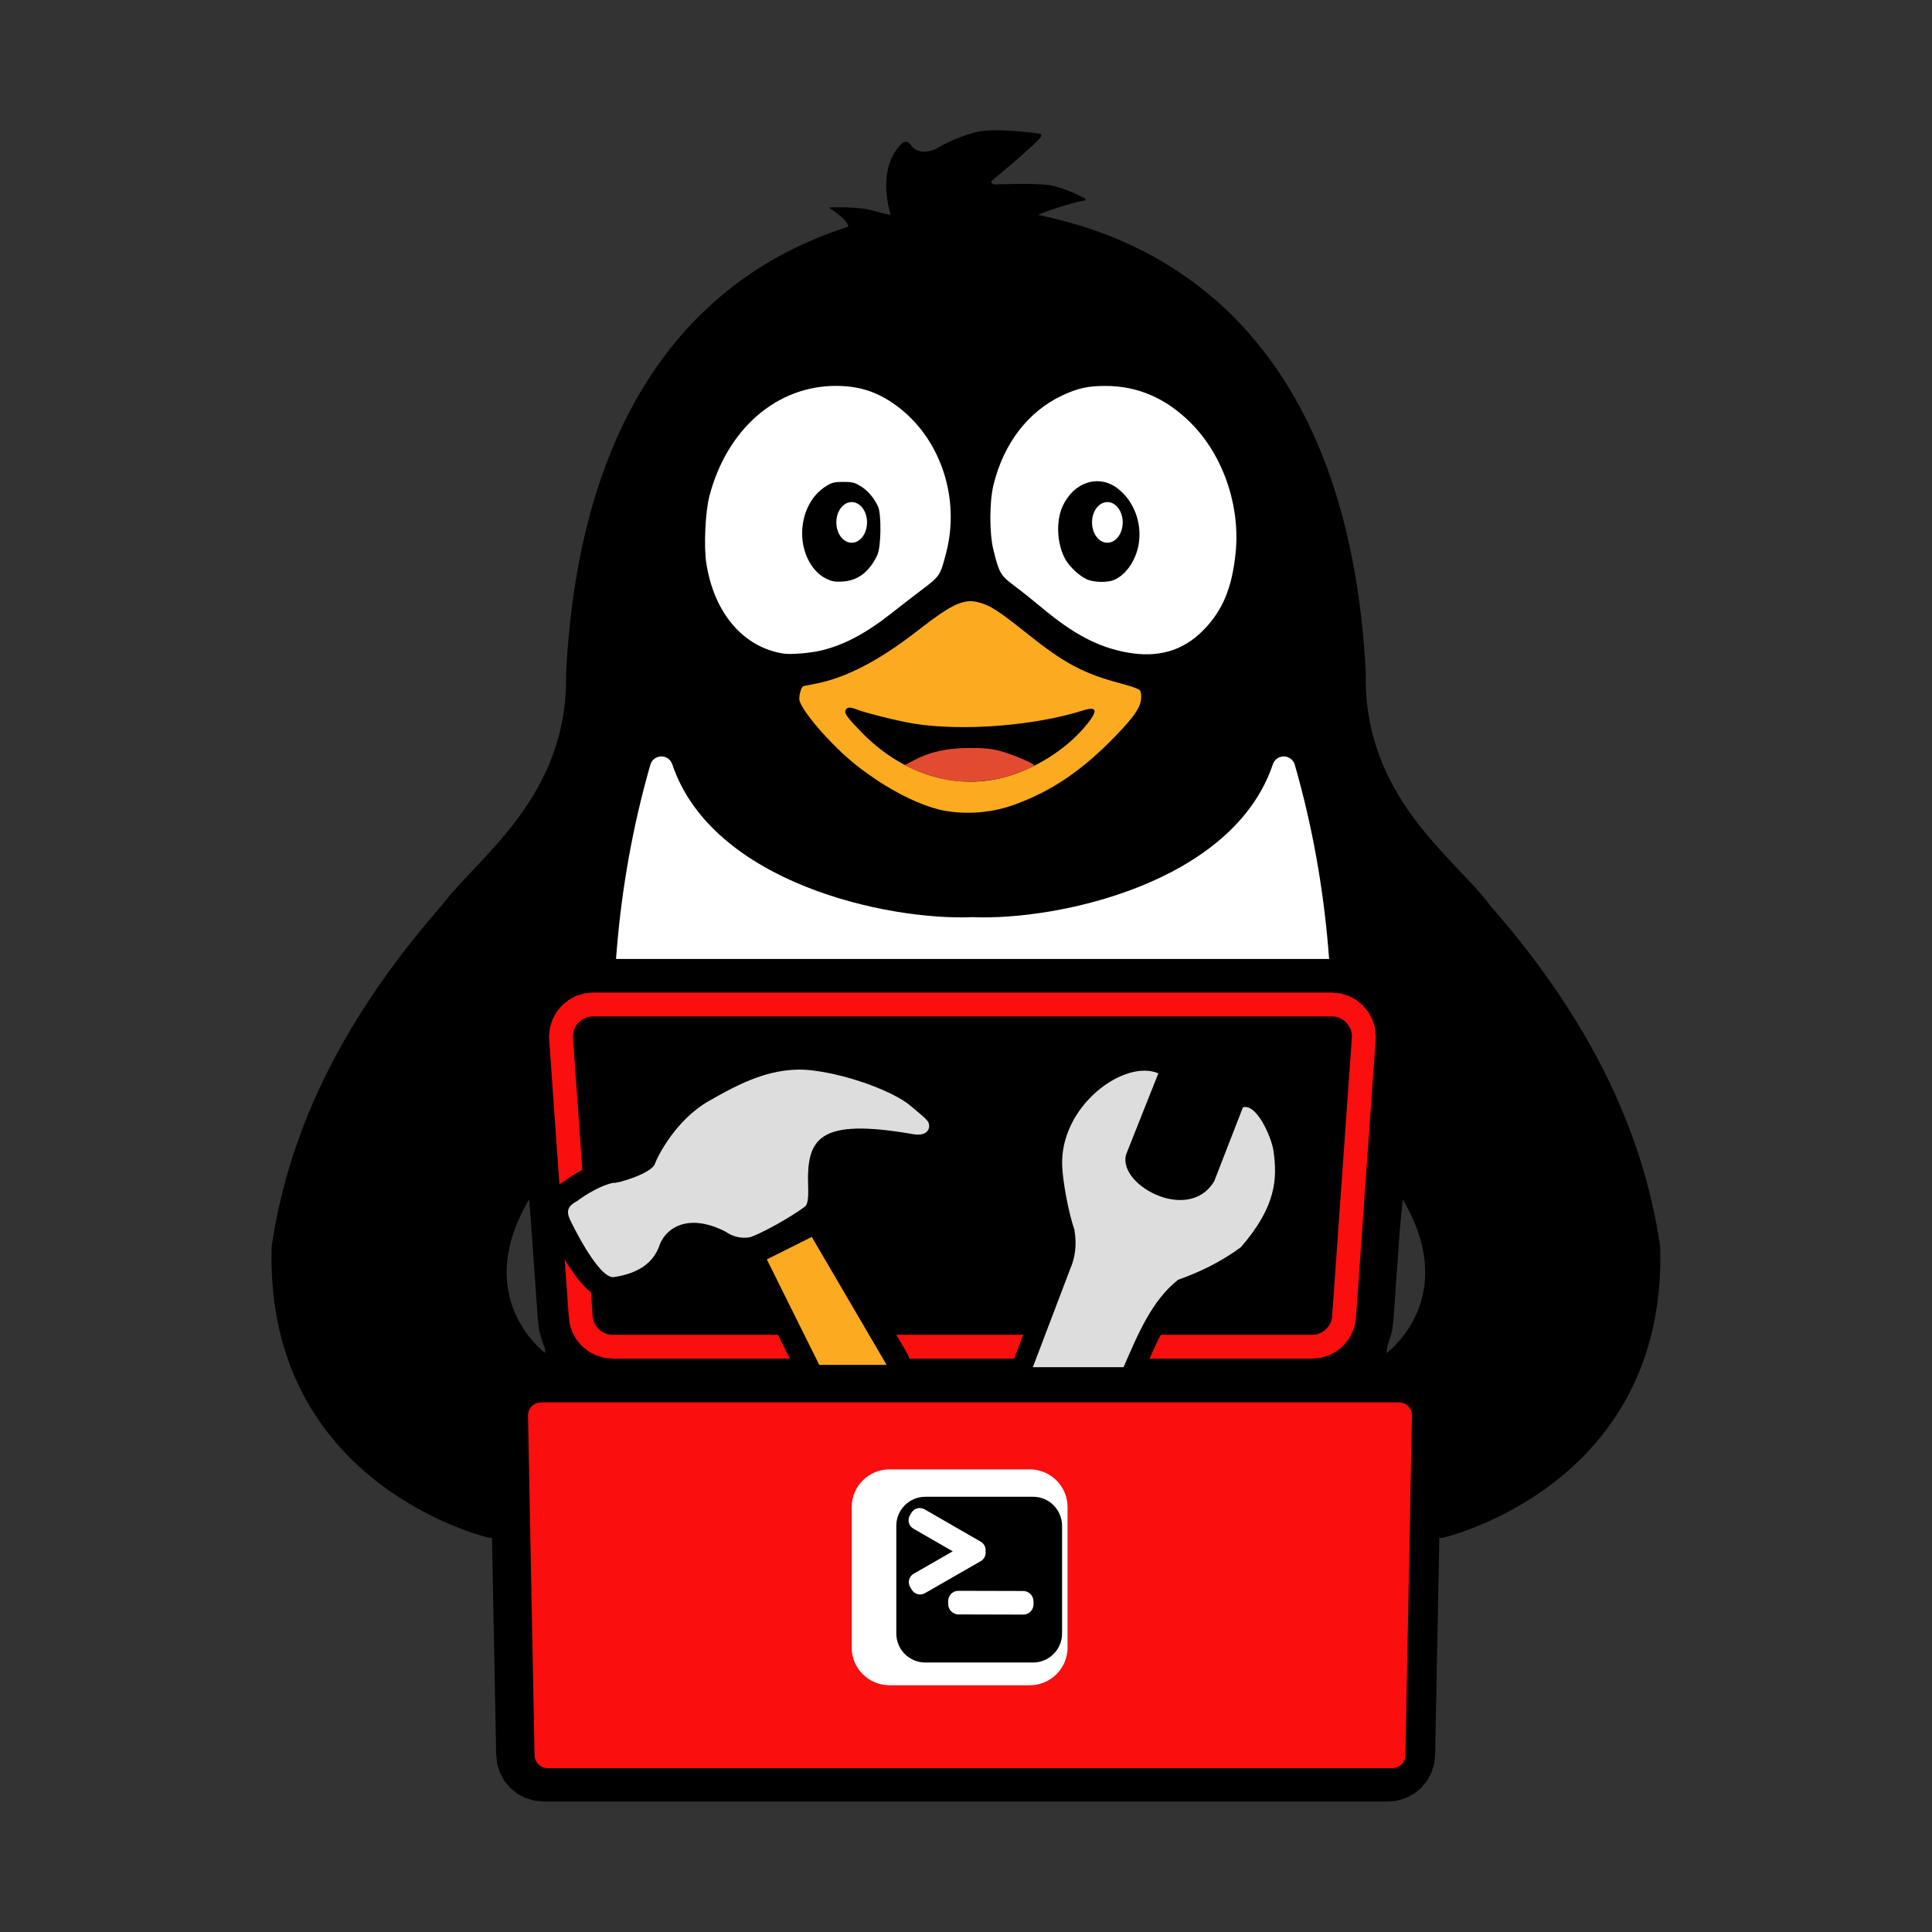 <?xml version="1.0" encoding="UTF-8" standalone="no"?>
<!DOCTYPE svg PUBLIC "-//W3C//DTD SVG 1.1//EN" "http://www.w3.org/Graphics/SVG/1.1/DTD/svg11.dtd">
<svg width="100%" height="100%" viewBox="0 0 512 512" version="1.1" xmlns="http://www.w3.org/2000/svg" xmlns:xlink="http://www.w3.org/1999/xlink" xml:space="preserve" xmlns:serif="http://www.serif.com/" style="fill-rule:evenodd;clip-rule:evenodd;stroke-linecap:round;stroke-linejoin:round;stroke-miterlimit:1.5;">
    <rect x="0" y="0" width="512" height="512" fill="#333333" stroke="none"/>
    <g id="linux-toys-toolbox" transform="matrix(0.869,0,0,0.869,-178.52,-125.41)">
        <g id="pinguim">
            <g transform="matrix(-1,0,0,1,5779.52,0.043)">
                <path d="M5257.51,209.818C5257.33,209.856 5257.15,209.893 5256.96,209.931C5201.17,221.53 5161.92,264.9 5157.58,349.39C5158.44,387.426 5130.44,405.795 5119.65,420.419C5090.56,453.615 5073.15,487.716 5067.8,524.423C5065.61,597.658 5134.12,613.24 5134.12,613.24L5424.91,613.24C5424.91,613.24 5493.43,597.658 5491.24,524.423C5485.88,487.716 5468.47,453.615 5439.39,420.419C5428.6,405.795 5400.6,387.426 5401.45,349.39C5397.47,271.796 5364.04,228.884 5315.4,213.412C5315.36,211.455 5320.88,207.812 5321.07,207.782C5321.22,207.623 5321.17,207.547 5320.98,207.536C5320.98,207.536 5312.58,207.182 5308.38,208.362C5303.5,209.734 5302.45,209.801 5302.45,209.801C5302.45,209.801 5307.11,196.453 5299.36,188.302C5299.14,188.062 5297.59,186.601 5296.37,188.432C5295.35,189.981 5292.83,191.619 5288.52,189.596C5288.52,189.596 5283.21,186.225 5276.25,184.542C5270.36,183.119 5257.35,184.999 5257.35,184.999C5257.35,184.999 5256.05,185.144 5256.75,186.118C5258.46,188.517 5271.55,199.339 5271.55,199.339C5271.96,199.726 5271.84,200.584 5270.46,200.516C5270.46,200.516 5258.11,200.007 5253.75,200.788C5248.97,201.645 5243.22,204.792 5243.22,204.792C5242.88,204.997 5242.98,205.506 5243.76,205.524C5244.79,205.501 5252.53,207.741 5256.6,209.423C5256.78,209.496 5257.11,209.64 5257.11,209.64C5257.11,209.64 5257.38,209.76 5257.51,209.818ZM5412.75,510.045C5412.75,510.045 5415.68,514.829 5417.53,520.343C5425.48,544.032 5407.79,556.919 5407.79,556.919L5412.75,510.045ZM5146.29,510.045L5151.25,556.919C5151.25,556.919 5133.56,544.032 5141.51,520.343C5143.36,514.829 5146.29,510.045 5146.29,510.045Z"/>
            </g>
            <g transform="matrix(0.462,0,0,0.963,-1985.78,21.273)">
                <path d="M5593.27,577.188L5176.45,577.188C5156.95,520.792 5124.82,449.056 5172.18,369.924C5173.11,368.405 5175.98,367.349 5179.28,367.315C5182.59,367.28 5185.55,368.275 5186.62,369.773C5213,407.446 5328.99,419.362 5384.86,418.207C5440.73,419.362 5556.73,407.446 5583.1,369.773C5584.17,368.275 5587.14,367.28 5590.44,367.315C5593.74,367.349 5596.62,368.405 5597.55,369.924C5644.9,449.056 5612.78,520.791 5593.27,577.188Z" style="fill:white;"/>
            </g>
        </g>
        <g id="caixa-de-ferramentas" serif:id="caixa de ferramentas">
            <path d="M375.584,561.382L374.089,559.571C373.664,559.055 373.289,558.499 372.97,557.911L371.73,555.628C371.404,555.028 371.139,554.399 370.936,553.748L370.15,551.217C369.943,550.552 369.804,549.867 369.734,549.175L369.598,547.829C369.529,547.452 369.48,547.067 369.452,546.675L363.452,461.846C363.443,461.723 363.437,461.601 363.432,461.478L363.414,460.964C363.398,460.491 363.413,460.018 363.461,459.548L363.734,456.848C363.804,456.155 363.943,455.471 364.15,454.805L364.936,452.274C365.139,451.623 365.404,450.994 365.73,450.394L366.97,448.111C367.289,447.523 367.664,446.967 368.089,446.451L369.725,444.47C370.147,443.958 370.618,443.487 371.13,443.065L373.112,441.429C373.628,441.004 374.183,440.629 374.771,440.309L377.055,439.07C377.654,438.744 378.283,438.478 378.934,438.276L381.466,437.49C382.131,437.283 382.815,437.144 383.508,437.074L386.208,436.8C386.556,436.765 386.906,436.748 387.256,436.748L612.581,436.748C612.931,436.748 613.281,436.765 613.63,436.8L616.33,437.074C617.023,437.144 617.707,437.283 618.372,437.49L620.903,438.276C621.554,438.478 622.184,438.744 622.783,439.07L625.067,440.309C625.654,440.629 626.21,441.004 626.726,441.429L628.708,443.065C629.22,443.487 629.69,443.958 630.113,444.47L631.748,446.451C632.174,446.967 632.549,447.523 632.868,448.111L634.108,450.394C634.433,450.994 634.699,451.623 634.901,452.274L635.688,454.805C635.894,455.471 636.034,456.155 636.104,456.848L636.377,459.548C636.424,460.018 636.44,460.491 636.423,460.964L636.405,461.478C636.401,461.601 636.394,461.723 636.386,461.846L630.386,546.675C630.358,547.067 630.309,547.452 630.24,547.829L630.104,549.175C630.034,549.867 629.894,550.552 629.688,551.217L628.901,553.748C628.699,554.399 628.433,555.028 628.108,555.628L626.868,557.911C626.549,558.499 626.174,559.055 625.748,559.571L624.253,561.382L630.69,561.382L633.583,561.675L636.301,562.519L638.75,563.849L640.873,565.601L642.625,567.724L643.955,570.173L644.799,572.891L645.092,575.784L645.09,575.985C645.09,575.985 643.098,679.117 643.092,679.317L642.799,682.211L641.955,684.928L640.625,687.378L638.873,689.501L636.75,691.252L634.301,692.582L631.583,693.427L628.69,693.72L371.148,693.72L368.254,693.427L365.537,692.582L363.087,691.252L360.964,689.501L359.213,687.378L357.883,684.928L357.038,682.211C357.038,682.211 356.745,679.317 356.747,679.518L354.747,575.985L354.745,575.784L355.038,572.891L355.883,570.173L357.213,567.724L358.964,565.601L361.087,563.849L363.537,562.519L366.254,561.675L369.148,561.382L375.584,561.382Z"/>
            <g id="base-caixa" serif:id="base caixa" transform="matrix(0.961,0,0,0.929,-4573.77,45.706)">
                <path d="M5421.23,570.793L5419.15,682.278C5419.15,684.647 5417.29,686.57 5415,686.57L5146.94,686.57C5144.65,686.57 5142.79,684.647 5142.79,682.278L5140.71,570.793C5140.71,568.424 5142.57,566.501 5144.85,566.501L5417.08,566.501C5419.37,566.501 5421.23,568.424 5421.23,570.793Z" style="fill:rgb(251,14,14);"/>
            </g>
            <g id="botão-terminal-caixa" serif:id="botão terminal caixa" transform="matrix(1.827,0,0,1.827,-413.541,-517.571)">
                <g transform="matrix(0.913,0,0,0.913,-4321.73,53.71)">
                    <path d="M5299.8,613.521L5299.8,639.173C5299.8,642.985 5296.71,646.081 5292.89,646.081L5267.24,646.081C5263.43,646.081 5260.33,642.985 5260.33,639.173L5260.33,613.521C5260.33,609.708 5263.43,606.613 5267.24,606.613L5292.89,606.613C5296.71,606.613 5299.8,609.708 5299.8,613.521Z" style="fill:white;"/>
                </g>
                <g transform="matrix(0.701,0,0,0.701,-3199.09,186.883)">
                    <path d="M5299.8,613.521L5299.8,639.173C5299.8,642.985 5296.71,646.081 5292.89,646.081L5267.24,646.081C5263.43,646.081 5260.33,642.985 5260.33,639.173L5260.33,613.521C5260.33,609.708 5263.43,606.613 5267.24,606.613L5292.89,606.613C5296.71,606.613 5299.8,609.708 5299.8,613.521Z"/>
                </g>
                <g transform="matrix(0.236,0.136,-0.034,0.059,-542.545,-26.733)">
                    <path d="M4497.1,616.143L4469.28,616.143L4468.09,615.664L4466.97,614.287L4465.96,612.114L4465.09,609.248L4464.36,605.775L4463.82,601.774L4463.47,597.339L4463.35,592.608L4463.35,584.947L4463.47,580.215L4463.82,575.781L4464.36,571.78L4465.09,568.307L4465.96,565.441L4466.97,563.268L4468.09,561.89L4469.28,561.412L4509.03,561.412L4510.06,561.768L4511.04,562.799L4511.94,564.442L4512.75,566.628L4513.46,569.298L4514.05,572.4L4514.5,575.883L4514.53,576.21L4514.59,576.464L4515.12,579.774L4515.5,583.347L4515.73,587.109L4515.8,590.991L4515.71,594.917L4515.45,598.795L4515.01,602.511L4495.13,739.129L4494.43,742.987L4493.57,746.138L4492.6,748.517L4491.53,750.092L4490.41,750.838L4489.27,750.718L4488.12,749.695L4487.03,747.743L4485.36,743.913L4484.39,741.132L4483.6,737.722L4482.99,733.84L4482.6,729.621L4482.41,725.181L4482.44,720.629L4482.7,716.1L4483.19,711.763L4497.1,616.143ZM4509.69,590.902C4509.7,591.045 4509.72,591.178 4509.75,591.281L4509.69,590.902ZM4508.91,585.482L4508.85,585.103C4508.86,585.25 4508.88,585.382 4508.91,585.482ZM4469.46,591.879L4502.4,591.879L4505.04,610.077L4488.58,723.264L4489.93,726.365L4509.67,590.708L4508.93,585.676L4469.46,585.676L4469.46,591.879Z" style="fill:white;"/>
                </g>
                <g transform="matrix(0.236,0.136,-0.034,0.059,-542.545,-26.733)">
                    <path d="M4502.4,604.011L4469.28,604.011C4467.69,604.011 4466.41,598.901 4466.41,592.608L4466.41,584.947C4466.41,578.653 4467.69,573.544 4469.28,573.544L4509.03,573.544C4510.4,573.544 4511.54,577.328 4511.83,582.394C4512.79,585.932 4513.04,591.755 4512.36,596.445L4492.49,733.063C4491.69,738.513 4489.94,740.383 4488.56,737.237L4486.89,733.406C4485.52,730.259 4485.05,723.28 4485.84,717.829L4502.4,604.011Z" style="fill:white;"/>
                </g>
                <g transform="matrix(0.236,0.136,-0.034,0.059,-547.392,-26.398)">
                    <path d="M4571.02,590.177L4571.54,594.793L4571.82,599.615L4571.85,604.46L4571.65,609.186L4571.23,613.676L4570.59,617.808L4569.74,621.439L4568.71,624.398L4534.28,703.274L4533.12,705.351L4531.9,706.441L4530.68,706.568L4529.49,705.775L4528.36,704.099L4527.32,701.566L4526.4,698.211L4525.66,694.105L4524.69,687.47L4524.17,682.854L4523.9,678.032L4523.86,673.187L4524.06,668.461L4524.49,663.971L4525.12,659.839L4525.97,656.208L4527.01,653.249L4561.43,574.373L4562.59,572.296L4563.81,571.206L4565.03,571.079L4566.22,571.872L4567.35,573.549L4568.39,576.081L4569.31,579.436L4570.05,583.542L4571.02,590.177ZM4530.93,675.766L4531.33,678.511L4564.78,601.881L4564.38,599.136L4530.93,675.766Z" style="fill:white;"/>
                </g>
                <g transform="matrix(0.236,0.136,-0.034,0.059,-547.392,-26.398)">
                    <path d="M4568.04,597.002C4568.83,602.452 4568.36,609.431 4566.99,612.578L4532.56,691.454C4531.19,694.601 4529.43,692.731 4528.64,687.281L4527.67,680.646C4526.88,675.196 4527.35,668.216 4528.72,665.069L4563.15,586.193C4564.52,583.046 4566.28,584.917 4567.07,590.367L4568.04,597.002Z" style="fill:white;"/>
                </g>
            </g>
            <g id="tampa">
                <g transform="matrix(1.112,0,0,1.046,-5363.73,-25.266)">
                    <path d="M5368.08,558.245L5176.27,558.245L5173.85,557.983L5171.57,557.232L5169.52,556.047L5167.73,554.484L5166.27,552.59L5165.15,550.407L5164.44,547.988L5164.2,545.408L5164.21,545.899L5158.82,464.828L5158.8,464.336L5159.05,461.756L5159.76,459.337L5160.87,457.154L5162.34,455.26L5164.12,453.697L5166.18,452.512L5168.45,451.76L5170.88,451.499L5373.48,451.499L5375.9,451.76L5378.18,452.512L5380.23,453.697L5382.01,455.26L5383.48,457.154L5384.6,459.337L5385.31,461.756L5385.55,464.336L5385.54,464.828L5380.14,545.899L5380.16,545.408L5379.91,547.988L5379.2,550.407L5378.09,552.59L5376.62,554.484L5374.84,556.047L5372.78,557.232L5370.51,557.983L5368.08,558.245ZM5172,465.437L5177.25,544.307L5367.1,544.308L5372.35,465.437L5172,465.437ZM5367.05,545.329C5367.05,545.355 5367.05,545.381 5367.05,545.408L5367.05,545.329ZM5177.31,545.329L5177.31,545.408C5177.31,545.381 5177.31,545.355 5177.31,545.329Z" style="fill:rgb(251,14,14);"/>
                </g>
                <g id="tampa-" serif:id="tampa " transform="matrix(1.112,0,0,1.046,-5363.73,-25.266)">
                    <path d="M5368.08,551.276L5176.27,551.276C5173.23,551.276 5170.75,548.646 5170.75,545.408L5165.36,464.336C5165.36,461.098 5167.83,458.468 5170.88,458.468L5373.48,458.468C5376.52,458.468 5379,461.098 5379,464.336L5373.6,545.408C5373.6,548.646 5371.13,551.276 5368.08,551.276Z"/>
                </g>
            </g>
            <g id="martelo">
                <g transform="matrix(1,0,0,1,-4779.52,0)">
                    <path d="M5218.8,528.38L5232.51,521.522L5255.33,560.542L5234.79,560.542L5218.8,528.38Z" style="fill:none;stroke:black;stroke-width:14.38px;"/>
                    <path d="M5218.8,528.38L5232.51,521.522L5255.33,560.542L5234.79,560.542L5218.8,528.38Z" style="fill:rgb(252,170,32);"/>
                </g>
                <g transform="matrix(1,0,0,1,-4779.52,0)">
                    <path d="M5184.68,499.228C5185.68,496.466 5191.3,485.745 5200.9,480.213C5210.49,474.682 5220.79,469.269 5232.77,470.754C5244.75,472.24 5257.93,477.58 5262.48,481.426C5267.03,485.272 5268.08,485.96 5268.28,487.27C5268.52,488.82 5267.44,490.89 5263.42,490.191C5234.13,485.096 5230.87,491.642 5231.41,506.428C5231.58,510.83 5230.9,511.724 5230.62,512.068C5229.93,512.936 5219.9,519.326 5213.87,521.571C5213.87,521.571 5210.11,522.618 5206.29,519.965C5195.7,514.455 5188.47,518.075 5186.17,523.809C5184.29,529.607 5179.34,532.757 5171.95,533.807C5167.11,533.838 5158.89,516.477 5158.89,516.477C5157.52,513.668 5158.06,512.133 5160.97,510.572C5160.97,510.572 5166.73,506.128 5172.02,505.009C5172.32,505.483 5183.53,502.368 5184.68,499.228Z" style="fill:none;stroke:black;stroke-width:14.38px;"/>
                    <path d="M5184.68,499.228C5185.68,496.466 5191.3,485.745 5200.9,480.213C5210.49,474.682 5220.79,469.269 5232.77,470.754C5244.75,472.24 5257.93,477.58 5262.48,481.426C5267.03,485.272 5268.08,485.96 5268.28,487.27C5268.52,488.82 5267.44,490.89 5263.42,490.191C5234.13,485.096 5230.87,491.642 5231.41,506.428C5231.58,510.83 5230.9,511.724 5230.62,512.068C5229.93,512.936 5219.9,519.326 5213.87,521.571C5213.87,521.571 5210.11,522.618 5206.29,519.965C5195.7,514.455 5188.47,518.075 5186.17,523.809C5184.29,529.607 5179.34,532.757 5171.95,533.807C5167.11,533.838 5158.89,516.477 5158.89,516.477C5157.52,513.668 5158.06,512.133 5160.97,510.572C5160.97,510.572 5166.73,506.128 5172.02,505.009C5172.32,505.483 5183.53,502.368 5184.68,499.228Z" style="fill:rgb(221,221,221);"/>
                </g>
            </g>
            <g id="chave-de-boca" serif:id="chave de boca">
                <g transform="matrix(1,0,0,1,-4779.52,0)">
                    <path d="M5334.41,498.085C5334.48,498.258 5334.71,498.798 5334.91,499.093C5335.54,500.004 5336.46,500.832 5337.52,501.555C5341.14,504.037 5346.8,505.858 5349.64,501.692L5358.17,479.756L5362.06,476.077L5364.75,475.651L5367.25,476.016L5369.63,477.079C5370.49,477.599 5371.35,478.287 5372.18,479.135C5375.83,482.866 5378.97,490.625 5379.5,494.391C5380.85,504.044 5380.9,513.983 5368.1,528.744L5367.09,529.679C5360.85,534.284 5354.22,537.595 5347.35,540.112C5340.6,545.878 5337.14,554.943 5333.32,563.743L5327.59,567.507L5299.93,567.507L5294.08,559.036L5305.48,529.068L5305.6,528.759C5306.64,526.408 5306.94,523.778 5306.51,520.844C5304.45,514.495 5302.85,505.041 5302.64,500.277C5302.04,486.89 5310.28,475.146 5319.81,469.125C5327.03,464.568 5334.92,463.441 5340.65,465.892L5344,473.946L5334.42,498.081L5334.41,498.085ZM5334.35,498.232L5334.35,498.237C5334.35,498.236 5334.35,498.234 5334.35,498.232ZM5366.31,493.322L5361.08,506.777L5360.63,507.702C5353.85,519.127 5339.62,518.154 5330.45,511.864C5323.42,507.047 5320.27,499.493 5322.82,493.407L5328.79,478.383C5328.02,478.766 5327.25,479.21 5326.49,479.693C5320.32,483.591 5314.74,491.056 5315.12,499.723C5315.31,503.82 5316.74,512.06 5318.53,517.368L5318.77,518.325C5319.73,524.031 5319.08,529.116 5317.11,533.654L5308.99,555.007L5323.5,555.007C5327.82,545.243 5332.55,535.848 5340.34,529.692L5342.14,528.701C5348.04,526.617 5353.75,523.889 5359.11,520.026C5367.81,509.776 5368.07,502.904 5367.12,496.124C5367.01,495.392 5366.72,494.399 5366.31,493.322Z"/>
                </g>
                <g id="chave-de-boca1" serif:id="chave de boca" transform="matrix(1,0,0,1,-4779.52,0)">
                    <path d="M5299.93,561.257L5327.59,561.257C5331.97,551.163 5336.21,540.928 5344.22,534.595C5350.9,532.236 5357.34,529.108 5363.38,524.651C5374.35,511.997 5374.46,503.532 5373.31,495.258C5372.73,491.119 5368.12,480.676 5363.99,482.019L5355.25,504.514C5347.32,517.878 5324.63,505.058 5328.61,495.774L5338.2,471.639C5327.8,467.195 5308.06,481.622 5308.88,500C5309.08,504.496 5310.64,513.54 5312.61,519.365C5313.35,523.806 5312.88,527.763 5311.32,531.289L5299.93,561.257Z" style="fill:rgb(221,221,221);"/>
                </g>
            </g>
        </g>
        <g id="rosto" transform="matrix(0.546,0,0,0.546,-3227.95,240.671)">
            <g transform="matrix(1,0,0,-1,6447.28,969.057)">
                <path d="M278.625,780.477C256.125,783.926 239.707,803.191 235.438,831.16C234.008,840.52 234.918,859.789 237.203,868.5C247.004,905.883 274.707,930 307.852,930C321.836,930 332.672,926.164 343.871,917.254C366.812,898.996 377.141,866.652 369.492,837C366.148,824.043 365.98,823.781 355.875,816.145C350.926,812.402 343.094,806.355 338.473,802.711C324.547,791.719 312.234,785.219 299.637,782.207C293.531,780.75 282.68,779.855 278.625,780.477ZM470.5,781.109C454.332,784.043 440.477,791.34 422.625,806.316C418.086,810.121 411.277,815.543 407.492,818.363C399.801,824.094 399.062,825.367 395.801,838.492C393.523,847.656 393.559,865.328 395.875,874.754C401.574,897.965 415.285,915.77 434.32,924.691C442.844,928.688 448.691,929.977 458.25,929.977C476.414,929.973 492.086,923.223 505.961,909.426C524.02,891.477 533.789,863.223 531.105,836.73C529.113,817.09 523.785,804.383 512.941,793.414C501.641,781.984 487.797,777.973 470.5,781.109Z" style="fill:white;fill-rule:nonzero;"/>
            </g>
            <g transform="matrix(1,0,0,-1,6447.28,897.534)">
                <path d="M370.531,620.856C356.367,622.875 336.309,633.004 318.75,646.997C305.59,657.481 289.129,676.344 287.512,682.789C286.961,684.985 288.477,690.461 289.73,690.797C290.223,690.93 292.82,691.442 295.5,691.934C313.297,695.2 331.918,704.875 354.719,722.7C371.867,736.106 378.992,739.5 386.453,737.832C393.582,736.235 398.055,733.415 415.234,719.668C435.309,703.606 446.418,697.704 466.562,692.395C472.867,690.731 476.996,689.25 477.621,688.422C478.254,687.582 478.5,685.805 478.297,683.547C477.852,678.688 474.363,673.645 464.027,662.946C445.758,644.024 429.113,632.61 408.645,624.965C396.398,620.391 383.508,619 370.531,620.856ZM401.504,639.766C418.258,644.098 435.672,654.907 446.664,667.786C454.496,676.969 454.195,679.868 445.688,677.161C418.828,668.614 378.457,665.481 351.375,669.84C342.785,671.223 324.574,675.75 319.328,677.805C315.574,679.274 313.902,679.106 313.164,677.188C312.531,675.539 314.277,673.157 321.852,665.329C344.406,642.012 373.766,632.59 401.504,639.766Z" style="fill:rgb(252,170,32);fill-rule:nonzero;"/>
            </g>
            <g transform="matrix(1,0,0,-1,6447.28,969.776)">
                <path d="M369,710.883C361.945,712.446 353.625,715.223 349.219,717.481L346.348,718.953L351.684,721.758C360.422,726.348 369.691,728.391 382.125,728.457C390.59,728.504 393.914,728.196 399.281,726.86C405.512,725.309 418.5,719.891 418.5,718.844C418.5,717.875 408.133,713.723 401.258,711.946C391.328,709.375 377.824,708.93 369,710.883Z" style="fill:rgb(227,75,48);fill-rule:nonzero;"/>
            </g>
            <g transform="matrix(1,0,0,-1,6447.28,867.502)">
                <path d="M302.625,720.668C293.145,725.187 287.434,738.269 289.34,751.109C290.77,760.726 295.652,768.511 302.941,772.8C305.852,774.507 307.246,774.82 312.004,774.82C316.773,774.82 318.16,774.511 321.09,772.785C325.504,770.191 328.961,766.246 331.43,760.98C333.191,757.222 333.301,738.629 330.832,733.609C326.215,724.23 319.941,719.593 311.254,719.136C307.312,718.929 305.664,719.222 302.625,720.668ZM447.98,720.406C443.98,722.222 438.594,727.172 436.23,731.207C431.305,739.609 430.559,752.707 434.512,761.32C440.684,774.757 454.605,779.246 465.164,771.195C474.195,764.304 478.879,752.082 476.996,740.308C475.523,731.09 469.883,722.843 463.105,720.011C459.43,718.476 451.789,718.675 447.98,720.406Z" style="fill-rule:nonzero;"/>
            </g>
            <g transform="matrix(1,0,0,1,-3.217,-6.816)">
                <ellipse cx="6767.16" cy="122.122" rx="8.569" ry="11.358" style="fill:white;"/>
            </g>
            <g transform="matrix(1,0,0,1,139.588,-6.816)">
                <ellipse cx="6767.16" cy="122.122" rx="8.569" ry="11.358" style="fill:white;"/>
            </g>
        </g>
    </g>
</svg>
